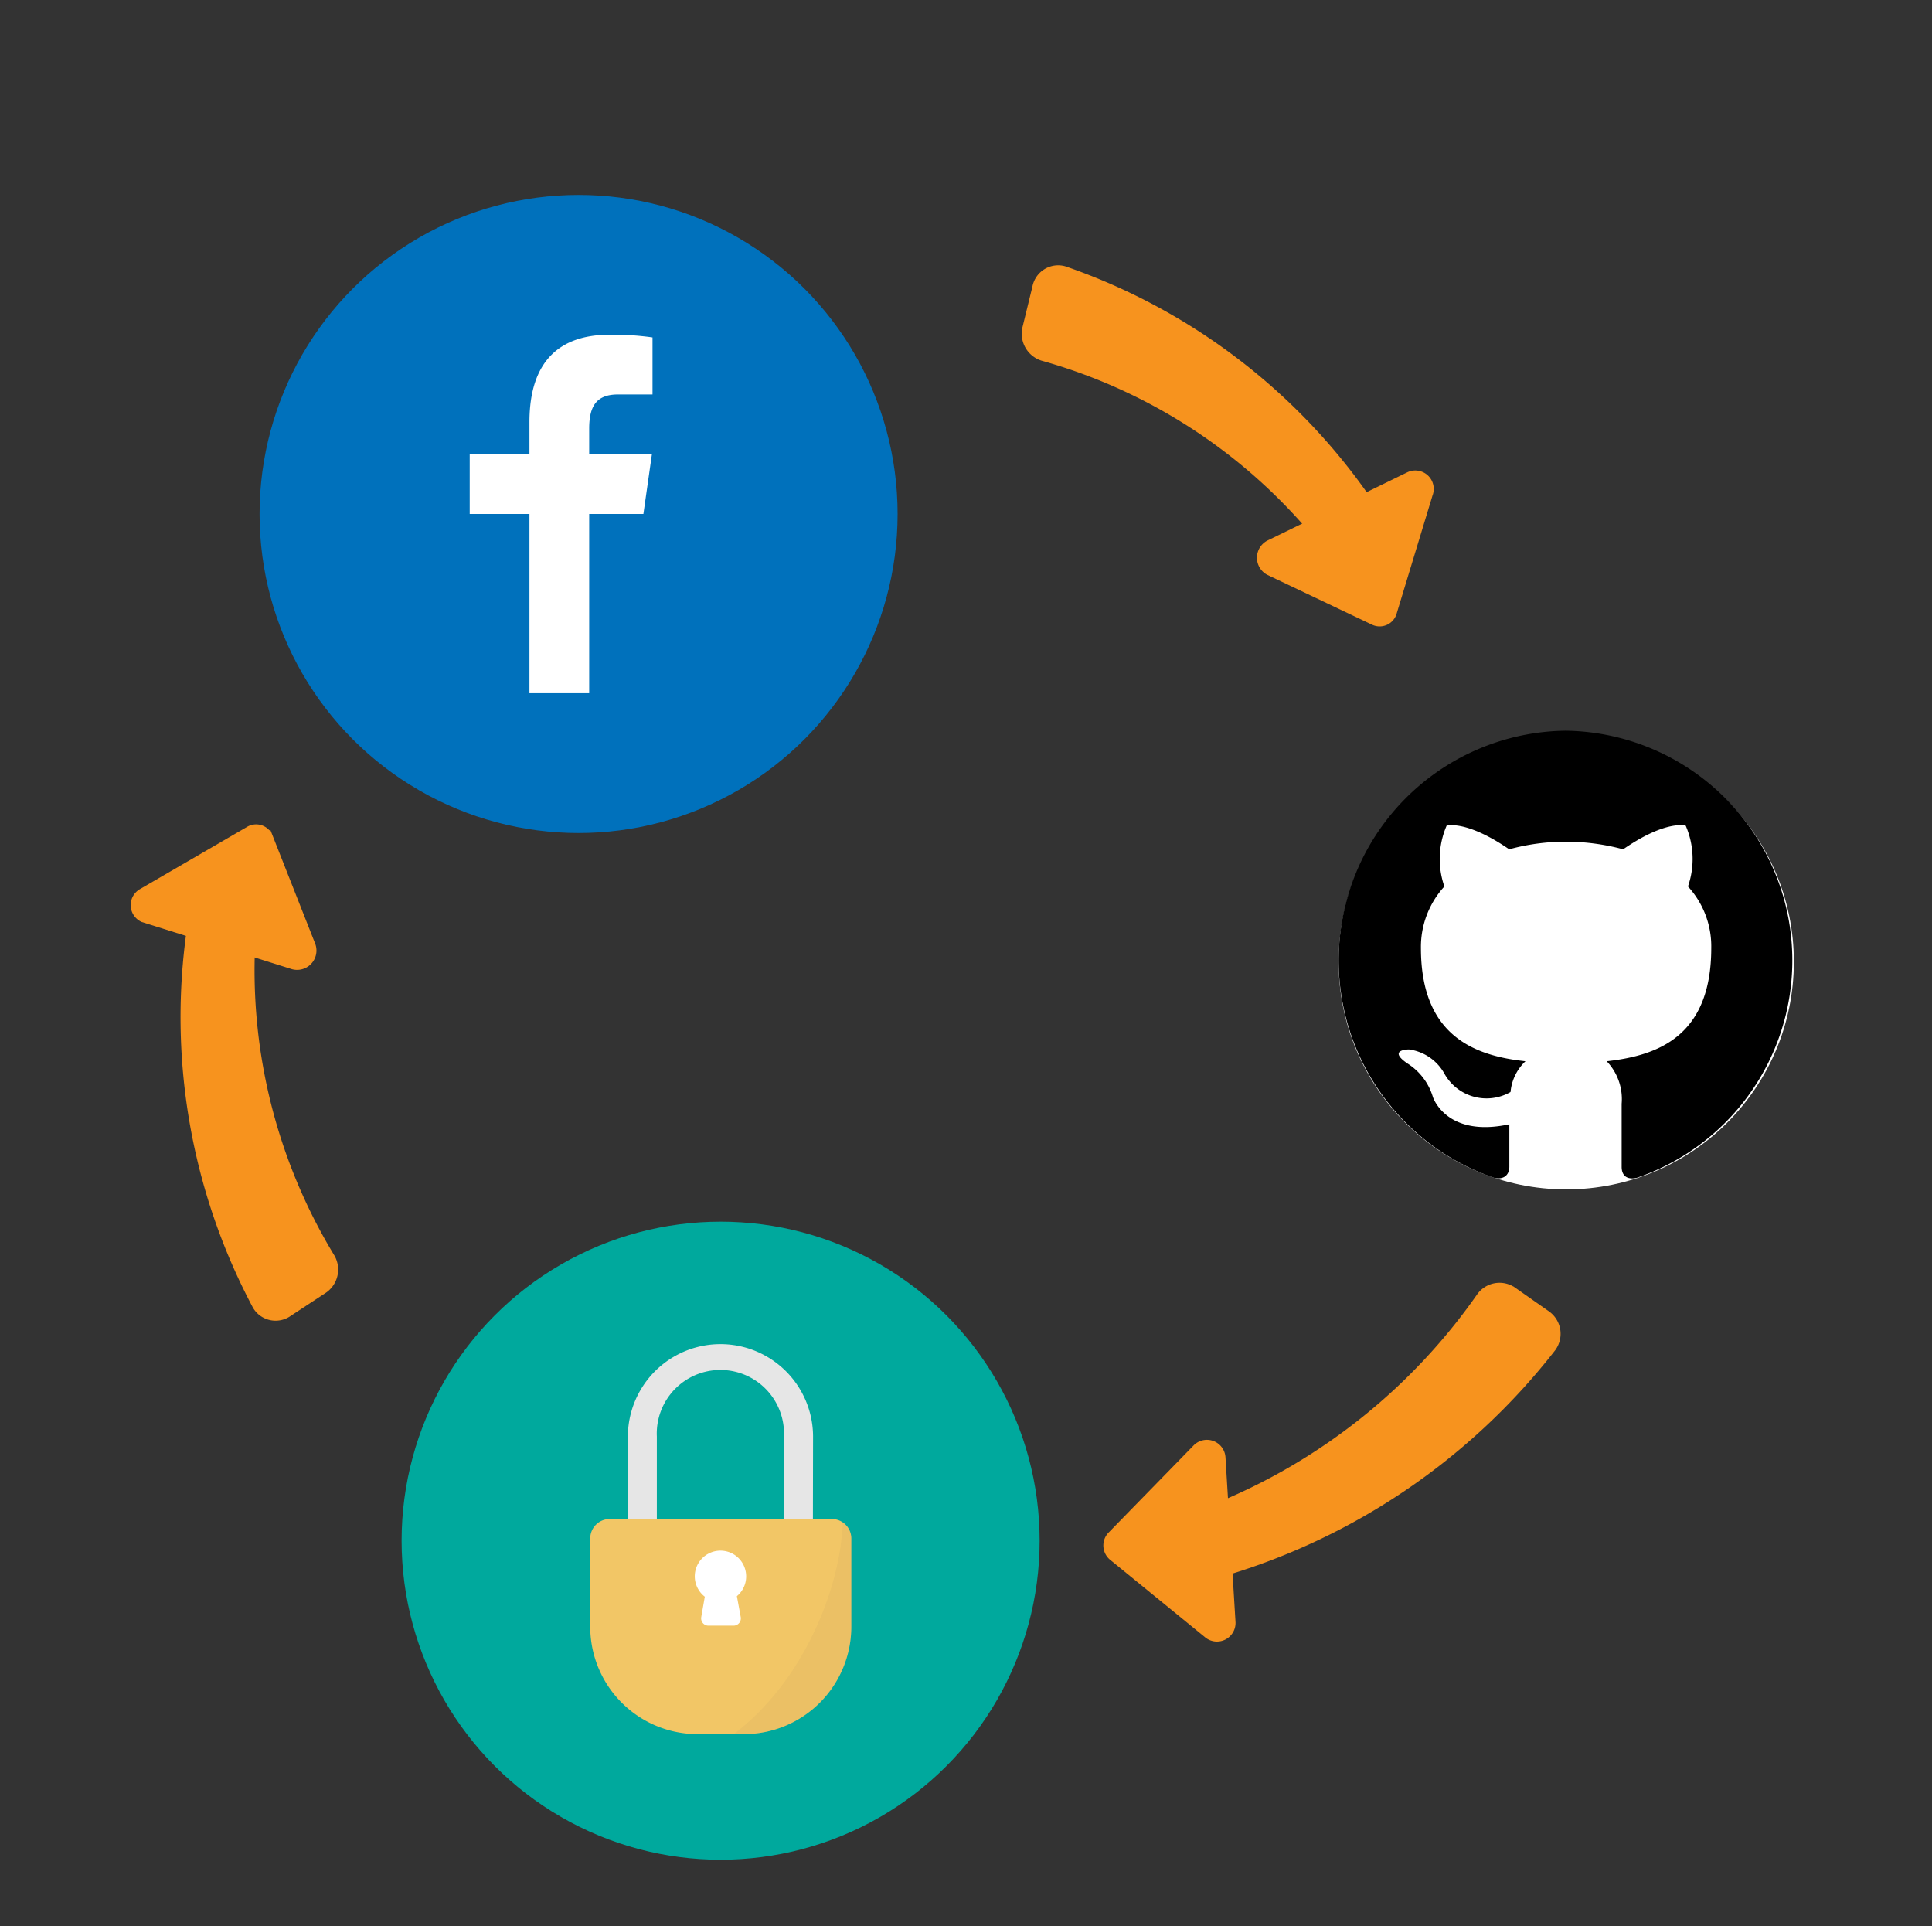 <svg id="Layer_1" data-name="Layer 1" xmlns="http://www.w3.org/2000/svg" xmlns:xlink="http://www.w3.org/1999/xlink" viewBox="0 0 129.36 128.96"><rect x="0" y="0" width="129.36" height="128.96" fill="#333333" stroke="none"/><defs><style>.cls-1{fill:#f2c666;}.cls-2,.cls-3{fill:#f7931e;stroke:#f7931e;}.cls-11,.cls-2,.cls-3,.cls-8{stroke-miterlimit:10;}.cls-2{stroke-width:1.09px;}.cls-3{stroke-width:1.07px;}.cls-4{fill:#0071bc;}.cls-5{fill:#00a99d;}.cls-11,.cls-6{fill:#fff;}.cls-7{fill-rule:evenodd;}.cls-8{fill:#e6e6e6;stroke:#e6e6e6;}.cls-11,.cls-8{stroke-width:0.4px;}.cls-9{clip-path:url(#clip-path);}.cls-10{fill:#cea763;opacity:0.21;}.cls-11{stroke:#fff;}</style><clipPath id="clip-path"><path class="cls-1" d="M40.83,101.7H55.66A1.3,1.3,0,0,1,57,103v5.91a7.19,7.19,0,0,1-7.19,7.19H46.71a7.19,7.19,0,0,1-7.19-7.19V103a1.3,1.3,0,0,1,1.3-1.3Z"/></clipPath></defs><path class="cls-2" d="M91.4,33.75a40.63,40.63,0,0,0-20.23-15.4,1.21,1.21,0,0,0-1.51.95L69,22a1.35,1.35,0,0,0,.88,1.62A37,37,0,0,1,88.27,35.48"/><path class="cls-2" d="M94.47,32.11,85.1,36.68a.75.75,0,0,0,0,1.32l7,3.33A.64.64,0,0,0,93,40.9l2.4-7.9A.69.69,0,0,0,94.47,32.11Z"/><path class="cls-3" d="M81.84,105A43.36,43.36,0,0,0,103.7,90.08a1.31,1.31,0,0,0-.3-1.85l-2.24-1.57a1.3,1.3,0,0,0-1.82.31,40.15,40.15,0,0,1-17.92,14.25"/><path class="cls-3" d="M82.19,108.6l-.67-11a.71.71,0,0,0-1.22-.45L74.59,103a.71.71,0,0,0,.06,1L81,109.18A.71.71,0,0,0,82.19,108.6Z"/><path class="cls-2" d="M13.07,62.14a40.9,40.9,0,0,0,4.34,25.14,1.21,1.21,0,0,0,1.76.36l2.3-1.51a1.34,1.34,0,0,0,.46-1.78A37.34,37.34,0,0,1,16.55,63"/><path class="cls-2" d="M9.69,61.22l10,3.14a.75.75,0,0,0,.9-1l-2.85-7.23a.64.64,0,0,0-.94-.29L9.64,60A.69.69,0,0,0,9.69,61.22Z"/><circle class="cls-4" cx="38.74" cy="34.41" r="21.36"/><circle class="cls-5" cx="48.25" cy="103.15" r="21.36"/><circle class="cls-6" cx="104.87" cy="64.39" r="15.24"/><path class="cls-6" d="M35.45,46.41v-12h-4v-4h4V28.26c0-4.06,2-5.85,5.36-5.85a18.53,18.53,0,0,1,2.88.18v3.82H41.38c-1.43,0-1.93.76-1.93,2.29v1.71h4.2l-.57,4H39.45v12Z"/><path class="cls-7" d="M104.88,48.92a15.38,15.38,0,0,0-4.82,29.94c.76.15,1-.33,1-.74s0-1.58,0-2.85c-4.24.92-5.12-1.83-5.12-1.83a4,4,0,0,0-1.7-2.24c-1.38-.94.1-.94.1-.94a3.2,3.2,0,0,1,2.35,1.58,3.23,3.23,0,0,0,4.45,1.27,3.24,3.24,0,0,1,1-2.06c-3.39-.36-7-1.68-7-7.58a6,6,0,0,1,1.57-4.12,5.61,5.61,0,0,1,.15-4.07s1.29-.41,4.19,1.58a14.45,14.45,0,0,1,3.81-.51,14.78,14.78,0,0,1,3.82.51c2.9-2,4.19-1.58,4.19-1.58a5.61,5.61,0,0,1,.15,4.07,5.92,5.92,0,0,1,1.56,4.12c0,5.9-3.56,7.2-7,7.58a3.67,3.67,0,0,1,1,2.85c0,2.06,0,3.71,0,4.22s.27.89,1,.74a15.38,15.38,0,0,0-4.8-29.94Z"/><path class="cls-8" d="M54.24,96.19a6,6,0,0,0-12,0v5.51h1.54V96.19a4.46,4.46,0,1,1,8.91,0v5.51h1.54Z"/><path class="cls-1" d="M40.83,101.7H55.66A1.3,1.3,0,0,1,57,103v5.91a7.19,7.19,0,0,1-7.19,7.19H46.71a7.19,7.19,0,0,1-7.19-7.19V103a1.3,1.3,0,0,1,1.3-1.3Z"/><g class="cls-9"><path class="cls-10" d="M56.41,100.49c.48,5.84-3.82,16.37-13,18.23l23.92-.38Z"/></g><path class="cls-11" d="M49.76,105.54a1.52,1.52,0,1,0-2.35,1.27l-.26,1.49a.29.29,0,0,0,.28.34h1.69a.29.29,0,0,0,.28-.34l-.28-1.52A1.51,1.51,0,0,0,49.76,105.54Z"/></svg>